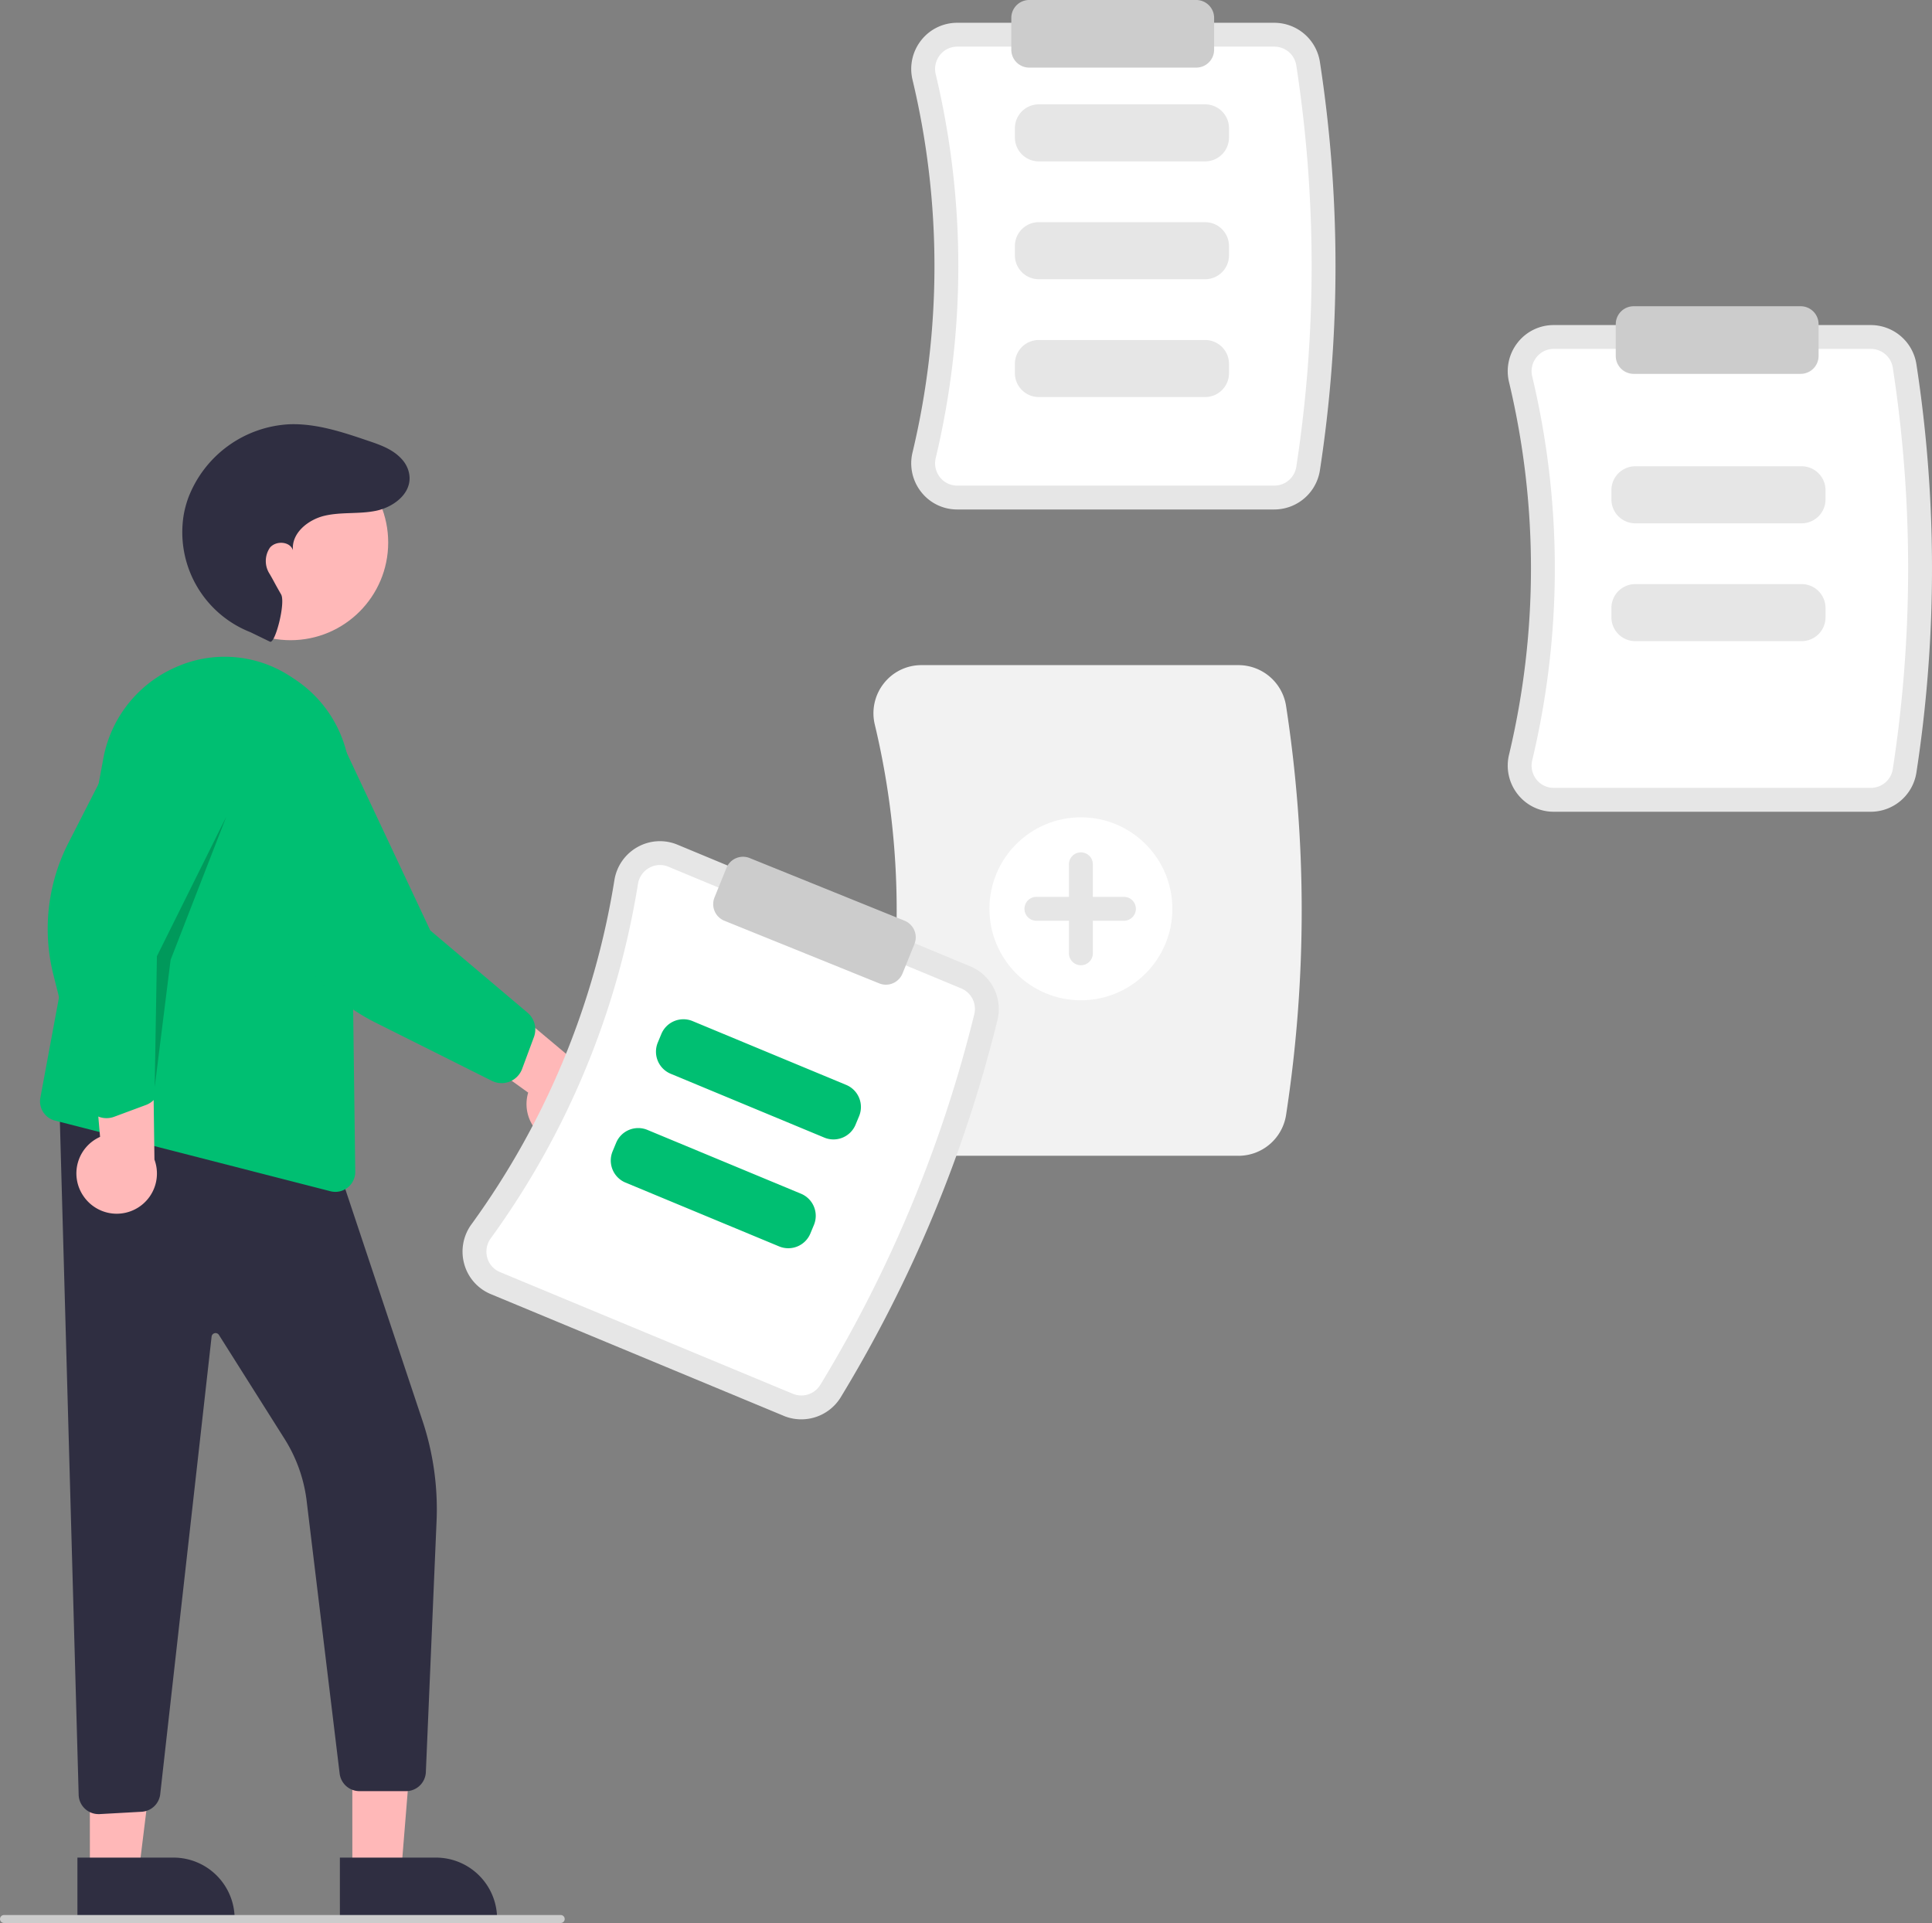 <svg xmlns="http://www.w3.org/2000/svg" width="339.406" height="337.776" viewBox="0 0 339.406 337.776">
  <rect x="0" y="0" width="339.406" height="337.776" fill="#808080" stroke="none"/>
  <g id="undraw_Add_notes_re_ln36" transform="translate(0)">
    <path id="Caminho_1" data-name="Caminho 1" d="M650.02,299.466H594.312a8.018,8.018,0,0,1-6.333-3.069h0a8.119,8.119,0,0,1-1.521-6.964,140.86,140.86,0,0,0,0-65.422,8.121,8.121,0,0,1,1.521-6.963,8.019,8.019,0,0,1,6.334-3.069h55.708a8.12,8.12,0,0,1,7.991,6.815,236.1,236.1,0,0,1,0,71.857A8.12,8.12,0,0,1,650.02,299.466Z" transform="translate(-426.146 -209.976)" fill="#e6e6e6"/>
    <path id="Caminho_2" data-name="Caminho 2" d="M596.121,219.978a3.851,3.851,0,0,0-3.042,1.473,3.954,3.954,0,0,0-.736,3.391,145.07,145.07,0,0,1,0,67.377,3.951,3.951,0,0,0,.735,3.39h0a3.85,3.85,0,0,0,3.042,1.473h55.708a3.9,3.9,0,0,0,3.848-3.26,231.924,231.924,0,0,0,0-70.584,3.9,3.9,0,0,0-3.848-3.26Z" transform="translate(-427.955 -211.785)" fill="#fff"/>
    <path id="Caminho_3" data-name="Caminho 3" d="M645.721,244.506H616.488a4.2,4.2,0,0,1-4.192-4.192v-1.638a4.2,4.2,0,0,1,4.192-4.191h29.233a4.2,4.2,0,0,1,4.191,4.191v1.638A4.2,4.2,0,0,1,645.721,244.506Z" transform="translate(-434.003 -216.157)" fill="#e6e6e6"/>
    <path id="Caminho_4" data-name="Caminho 4" d="M645.721,274.131H616.488a4.2,4.2,0,0,1-4.192-4.191V268.3a4.2,4.2,0,0,1,4.192-4.191h29.233a4.2,4.2,0,0,1,4.191,4.191v1.638A4.2,4.2,0,0,1,645.721,274.131Z" transform="translate(-434.003 -225.086)" fill="#e6e6e6"/>
    <path id="Caminho_5" data-name="Caminho 5" d="M645.721,303.757H616.488a4.2,4.2,0,0,1-4.192-4.191v-1.638a4.2,4.2,0,0,1,4.192-4.191h29.233a4.2,4.2,0,0,1,4.191,4.191v1.638A4.2,4.2,0,0,1,645.721,303.757Z" transform="translate(-434.003 -234.015)" fill="#e6e6e6"/>
    <path id="Caminho_6" data-name="Caminho 6" d="M800.02,375.466H744.312a8.019,8.019,0,0,1-6.333-3.069h0a8.119,8.119,0,0,1-1.521-6.964,140.861,140.861,0,0,0,0-65.422,8.121,8.121,0,0,1,1.521-6.963,8.018,8.018,0,0,1,6.333-3.069h55.708a8.12,8.12,0,0,1,7.991,6.815,236.1,236.1,0,0,1,0,71.857,8.12,8.12,0,0,1-7.991,6.815Z" transform="translate(-471.355 -232.882)" fill="#e6e6e6"/>
    <path id="Caminho_7" data-name="Caminho 7" d="M746.121,295.978a3.851,3.851,0,0,0-3.042,1.473,3.954,3.954,0,0,0-.736,3.391,145.071,145.071,0,0,1,0,67.377,3.951,3.951,0,0,0,.736,3.39h0a3.85,3.85,0,0,0,3.042,1.473h55.708a3.9,3.9,0,0,0,3.848-3.26,231.928,231.928,0,0,0,0-70.584,3.9,3.9,0,0,0-3.849-3.26Z" transform="translate(-473.164 -234.691)" fill="#fff"/>
    <path id="Caminho_8" data-name="Caminho 8" d="M640.869,461.664H585.161a8.366,8.366,0,0,1-6.608-3.2,8.466,8.466,0,0,1-1.586-7.261,140.512,140.512,0,0,0,0-65.259,8.468,8.468,0,0,1,1.586-7.261,8.366,8.366,0,0,1,6.608-3.2h55.708a8.472,8.472,0,0,1,8.336,7.111,236.444,236.444,0,0,1,0,71.964,8.472,8.472,0,0,1-8.336,7.111Z" transform="translate(-423.282 -258.652)" fill="#f2f2f2"/>
    <path id="Caminho_9" data-name="Caminho 9" d="M795.721,335.506H766.488a4.2,4.2,0,0,1-4.191-4.191v-1.638a4.2,4.2,0,0,1,4.191-4.191h29.233a4.2,4.2,0,0,1,4.191,4.191v1.638A4.2,4.2,0,0,1,795.721,335.506Z" transform="translate(-479.212 -243.584)" fill="#e6e6e6"/>
    <path id="Caminho_10" data-name="Caminho 10" d="M795.721,365.131H766.488a4.2,4.2,0,0,1-4.191-4.191V359.3a4.2,4.2,0,0,1,4.191-4.191h29.233a4.2,4.2,0,0,1,4.192,4.191v1.638A4.2,4.2,0,0,1,795.721,365.131Z" transform="translate(-479.212 -252.513)" fill="#e6e6e6"/>
    <circle id="Elipse_1" data-name="Elipse 1" cx="16.068" cy="16.068" r="16.068" transform="translate(173.821 143.563)" fill="#fff"/>
    <path id="Caminho_11" data-name="Caminho 11" d="M632.359,430.435H626.77v-5.589a2.1,2.1,0,1,0-4.192,0v5.589H616.99a2.1,2.1,0,1,0,0,4.192h5.589v5.589a2.1,2.1,0,1,0,4.192,0v-5.589h5.589a2.1,2.1,0,0,0,0-4.192Z" transform="translate(-434.786 -272.899)" fill="#e6e6e6"/>
    <path id="Caminho_12" data-name="Caminho 12" d="M643.879,220.126H614.538a3.147,3.147,0,0,1-3.144-3.144v-5.589a3.147,3.147,0,0,1,3.144-3.144h29.341a3.147,3.147,0,0,1,3.144,3.144v5.589A3.147,3.147,0,0,1,643.879,220.126Z" transform="translate(-433.731 -208.25)" fill="#ccc"/>
    <path id="Caminho_13" data-name="Caminho 13" d="M795.879,297.126H766.538a3.147,3.147,0,0,1-3.144-3.144v-5.589a3.147,3.147,0,0,1,3.144-3.144h29.341a3.147,3.147,0,0,1,3.144,3.144v5.589A3.147,3.147,0,0,1,795.879,297.126Z" transform="translate(-479.543 -231.457)" fill="#ccc"/>
    <path id="Caminho_14" data-name="Caminho 14" d="M88.6,456.809H97.16l2.678-33.036H88.594Z" transform="translate(-26.702 -127.723)" fill="#ffb8b8"/>
    <path id="Caminho_15" data-name="Caminho 15" d="M442.552,675.308H459.42a10.749,10.749,0,0,1,10.749,10.749v.349H442.553Z" transform="translate(-382.843 -349.019)" fill="#2f2e41"/>
    <path id="Caminho_16" data-name="Caminho 16" d="M22.6,456.809H31.16l4.075-33.036H22.594Z" transform="translate(-6.81 -127.723)" fill="#ffb8b8"/>
    <path id="Caminho_17" data-name="Caminho 17" d="M376.552,675.308H393.42a10.749,10.749,0,0,1,10.749,10.749v.349H376.553Z" transform="translate(-362.951 -349.019)" fill="#2f2e41"/>
    <path id="Caminho_18" data-name="Caminho 18" d="M378.868,609.8a3.481,3.481,0,0,1-2.357-.921h0a3.465,3.465,0,0,1-1.129-2.471l-3.435-123.1,48.77,12.192,15.048,45.142a49.223,49.223,0,0,1,2.477,18.041l-1.868,43.758a3.49,3.49,0,0,1-3.489,3.325H424.7a3.509,3.509,0,0,1-3.461-3.025l-5.847-48.3a26.423,26.423,0,0,0-3.865-10.594l-11.506-18.217a.7.7,0,0,0-1.284.287l-9.029,80.4a3.488,3.488,0,0,1-3.274,3.071l-7.372.41C379,609.8,378.934,609.8,378.868,609.8Z" transform="translate(-361.563 -291.15)" fill="#2f2e41"/>
    <circle id="Elipse_2" data-name="Elipse 2" cx="17.158" cy="17.158" r="17.158" transform="translate(33.88 78.135)" fill="#ffb8b8"/>
    <path id="Caminho_19" data-name="Caminho 19" d="M419.037,467.372a3.543,3.543,0,0,1-.875-.111h0l-48.388-12.407a3.492,3.492,0,0,1-2.559-4.063l11.113-59.864a21.806,21.806,0,0,1,12.749-15.746,21.037,21.037,0,0,1,19.746,1.45c.677.423,1.36.884,2.028,1.37a21.629,21.629,0,0,1,8.788,17.136l.884,68.693a3.5,3.5,0,0,1-3.485,3.543Z" transform="translate(-360.116 -258.02)" fill="#00bf72"/>
    <path id="Caminho_20" data-name="Caminho 20" d="M377.508,493.729a7.025,7.025,0,0,1,2.944-10.362L378.3,458.5l11.405,6.182.3,22.671a7.063,7.063,0,0,1-12.492,6.381Z" transform="translate(-362.873 -283.673)" fill="#ffb8b8"/>
    <path id="Caminho_21" data-name="Caminho 21" d="M379.406,455.164a3.849,3.849,0,0,1-3.729-2.906l-5.6-22.274a33.093,33.093,0,0,1,2.628-23.148l11.743-22.971a10.857,10.857,0,0,1,13.139-7.7,10.728,10.728,0,0,1,6.619,4.961,10.875,10.875,0,0,1,1.155,8.323l-16.716,37.38.2,22.38a3.855,3.855,0,0,1-2.5,3.636l-5.594,2.077a3.829,3.829,0,0,1-1.335.241Z" transform="translate(-360.696 -258.759)" fill="#00bf72"/>
    <path id="Caminho_22" data-name="Caminho 22" d="M487.1,483.671a7.025,7.025,0,0,1-5.933-8.991l-20.255-14.593,12.125-4.612,17.376,14.565a7.063,7.063,0,0,1-3.313,13.631Z" transform="translate(-388.377 -282.762)" fill="#ffb8b8"/>
    <path id="Caminho_23" data-name="Caminho 23" d="M461.774,450.986a3.859,3.859,0,0,1-1.72-.406L439.515,440.3a33.1,33.1,0,0,1-15.831-17.092l-9.751-23.886a10.859,10.859,0,0,1,2.737-14.981,10.725,10.725,0,0,1,8.1-1.777,10.877,10.877,0,0,1,7.042,4.549l17.427,37.054,17.092,14.449a3.854,3.854,0,0,1,1.122,4.27l-2.075,5.595a3.843,3.843,0,0,1-3.6,2.507Z" transform="translate(-373.652 -260.734)" fill="#00bf72"/>
    <path id="Caminho_24" data-name="Caminho 24" d="M418.321,353.11c.912.4,2.779-6.865,1.942-8.318-1.244-2.161-1.17-2.145-2-3.575a4.145,4.145,0,0,1,.059-4.644c1.069-1.258,3.543-1.091,4.031.486-.314-3,2.649-5.4,5.584-6.08s6.031-.257,8.982-.859c3.425-.7,6.988-3.57,5.622-7.336a5.3,5.3,0,0,0-1.035-1.7c-1.579-1.775-3.787-2.533-5.947-3.266-4.492-1.525-9.107-3.068-13.848-2.9a20.118,20.118,0,0,0-17.777,13,18.281,18.281,0,0,0-.757,2.812,18.858,18.858,0,0,0,11.706,20.712Z" transform="translate(-370.886 -240.395)" fill="#2f2e41"/>
    <path id="Caminho_25" data-name="Caminho 25" d="M38.9,252.848l.389-23,12.186-24.5-9.78,25.15Z" transform="translate(-11.724 -61.889)" opacity="0.2"/>
    <path id="Caminho_26" data-name="Caminho 26" d="M529.818,520.683,478.375,499.31a8.018,8.018,0,0,1-4.671-5.264h0a8.119,8.119,0,0,1,1.268-7.014,140.86,140.86,0,0,0,25.1-60.415,8.121,8.121,0,0,1,4.076-5.847,8.019,8.019,0,0,1,7.026-.4l51.444,21.374a8.12,8.12,0,0,1,4.765,9.36,236.1,236.1,0,0,1-27.571,66.358,8.12,8.12,0,0,1-9.995,3.227Z" transform="translate(-392.14 -271.992)" fill="#e6e6e6"/>
    <path id="Caminho_27" data-name="Caminho 27" d="M511.376,426.045a3.851,3.851,0,0,0-3.374.193,3.954,3.954,0,0,0-1.981,2.849,145.069,145.069,0,0,1-25.851,62.221,3.952,3.952,0,0,0-.621,3.413h0a3.85,3.85,0,0,0,2.244,2.528l51.444,21.374a3.9,3.9,0,0,0,4.8-1.534,231.932,231.932,0,0,0,27.082-65.182,3.9,3.9,0,0,0-2.3-4.487Z" transform="translate(-393.949 -273.802)" fill="#fff"/>
    <path id="Caminho_28" data-name="Caminho 28" d="M551.619,485.311l-27-11.216a4.2,4.2,0,0,1-2.262-5.479l.628-1.513a4.2,4.2,0,0,1,5.479-2.262l27,11.216a4.2,4.2,0,0,1,2.262,5.479l-.628,1.513a4.2,4.2,0,0,1-5.479,2.263Z" transform="translate(-406.8 -285.489)" fill="#00bf72"/>
    <path id="Caminho_29" data-name="Caminho 29" d="M540.252,512.67l-27-11.216a4.2,4.2,0,0,1-2.262-5.479l.628-1.513A4.2,4.2,0,0,1,517.1,492.2l27,11.217a4.2,4.2,0,0,1,2.262,5.479l-.628,1.513A4.2,4.2,0,0,1,540.252,512.67Z" transform="translate(-403.374 -293.735)" fill="#00bf72"/>
    <path id="Caminho_30" data-name="Caminho 30" d="M566.772,446.138a3.135,3.135,0,0,1-1.179-.231l-27.2-11a3.147,3.147,0,0,1-1.736-4.093l2.095-5.181a3.144,3.144,0,0,1,4.093-1.736l27.2,11a3.147,3.147,0,0,1,1.736,4.093l-2.095,5.182A3.151,3.151,0,0,1,566.772,446.138Z" transform="translate(-411.136 -273.176)" fill="#ccc"/>
    <path id="Caminho_31" data-name="Caminho 31" d="M455.586,691.147h-97.8a.7.7,0,0,1,0-1.4h97.8a.7.7,0,0,1,0,1.4Z" transform="translate(-357.083 -353.372)" fill="#ccc"/>
  </g>
</svg>

